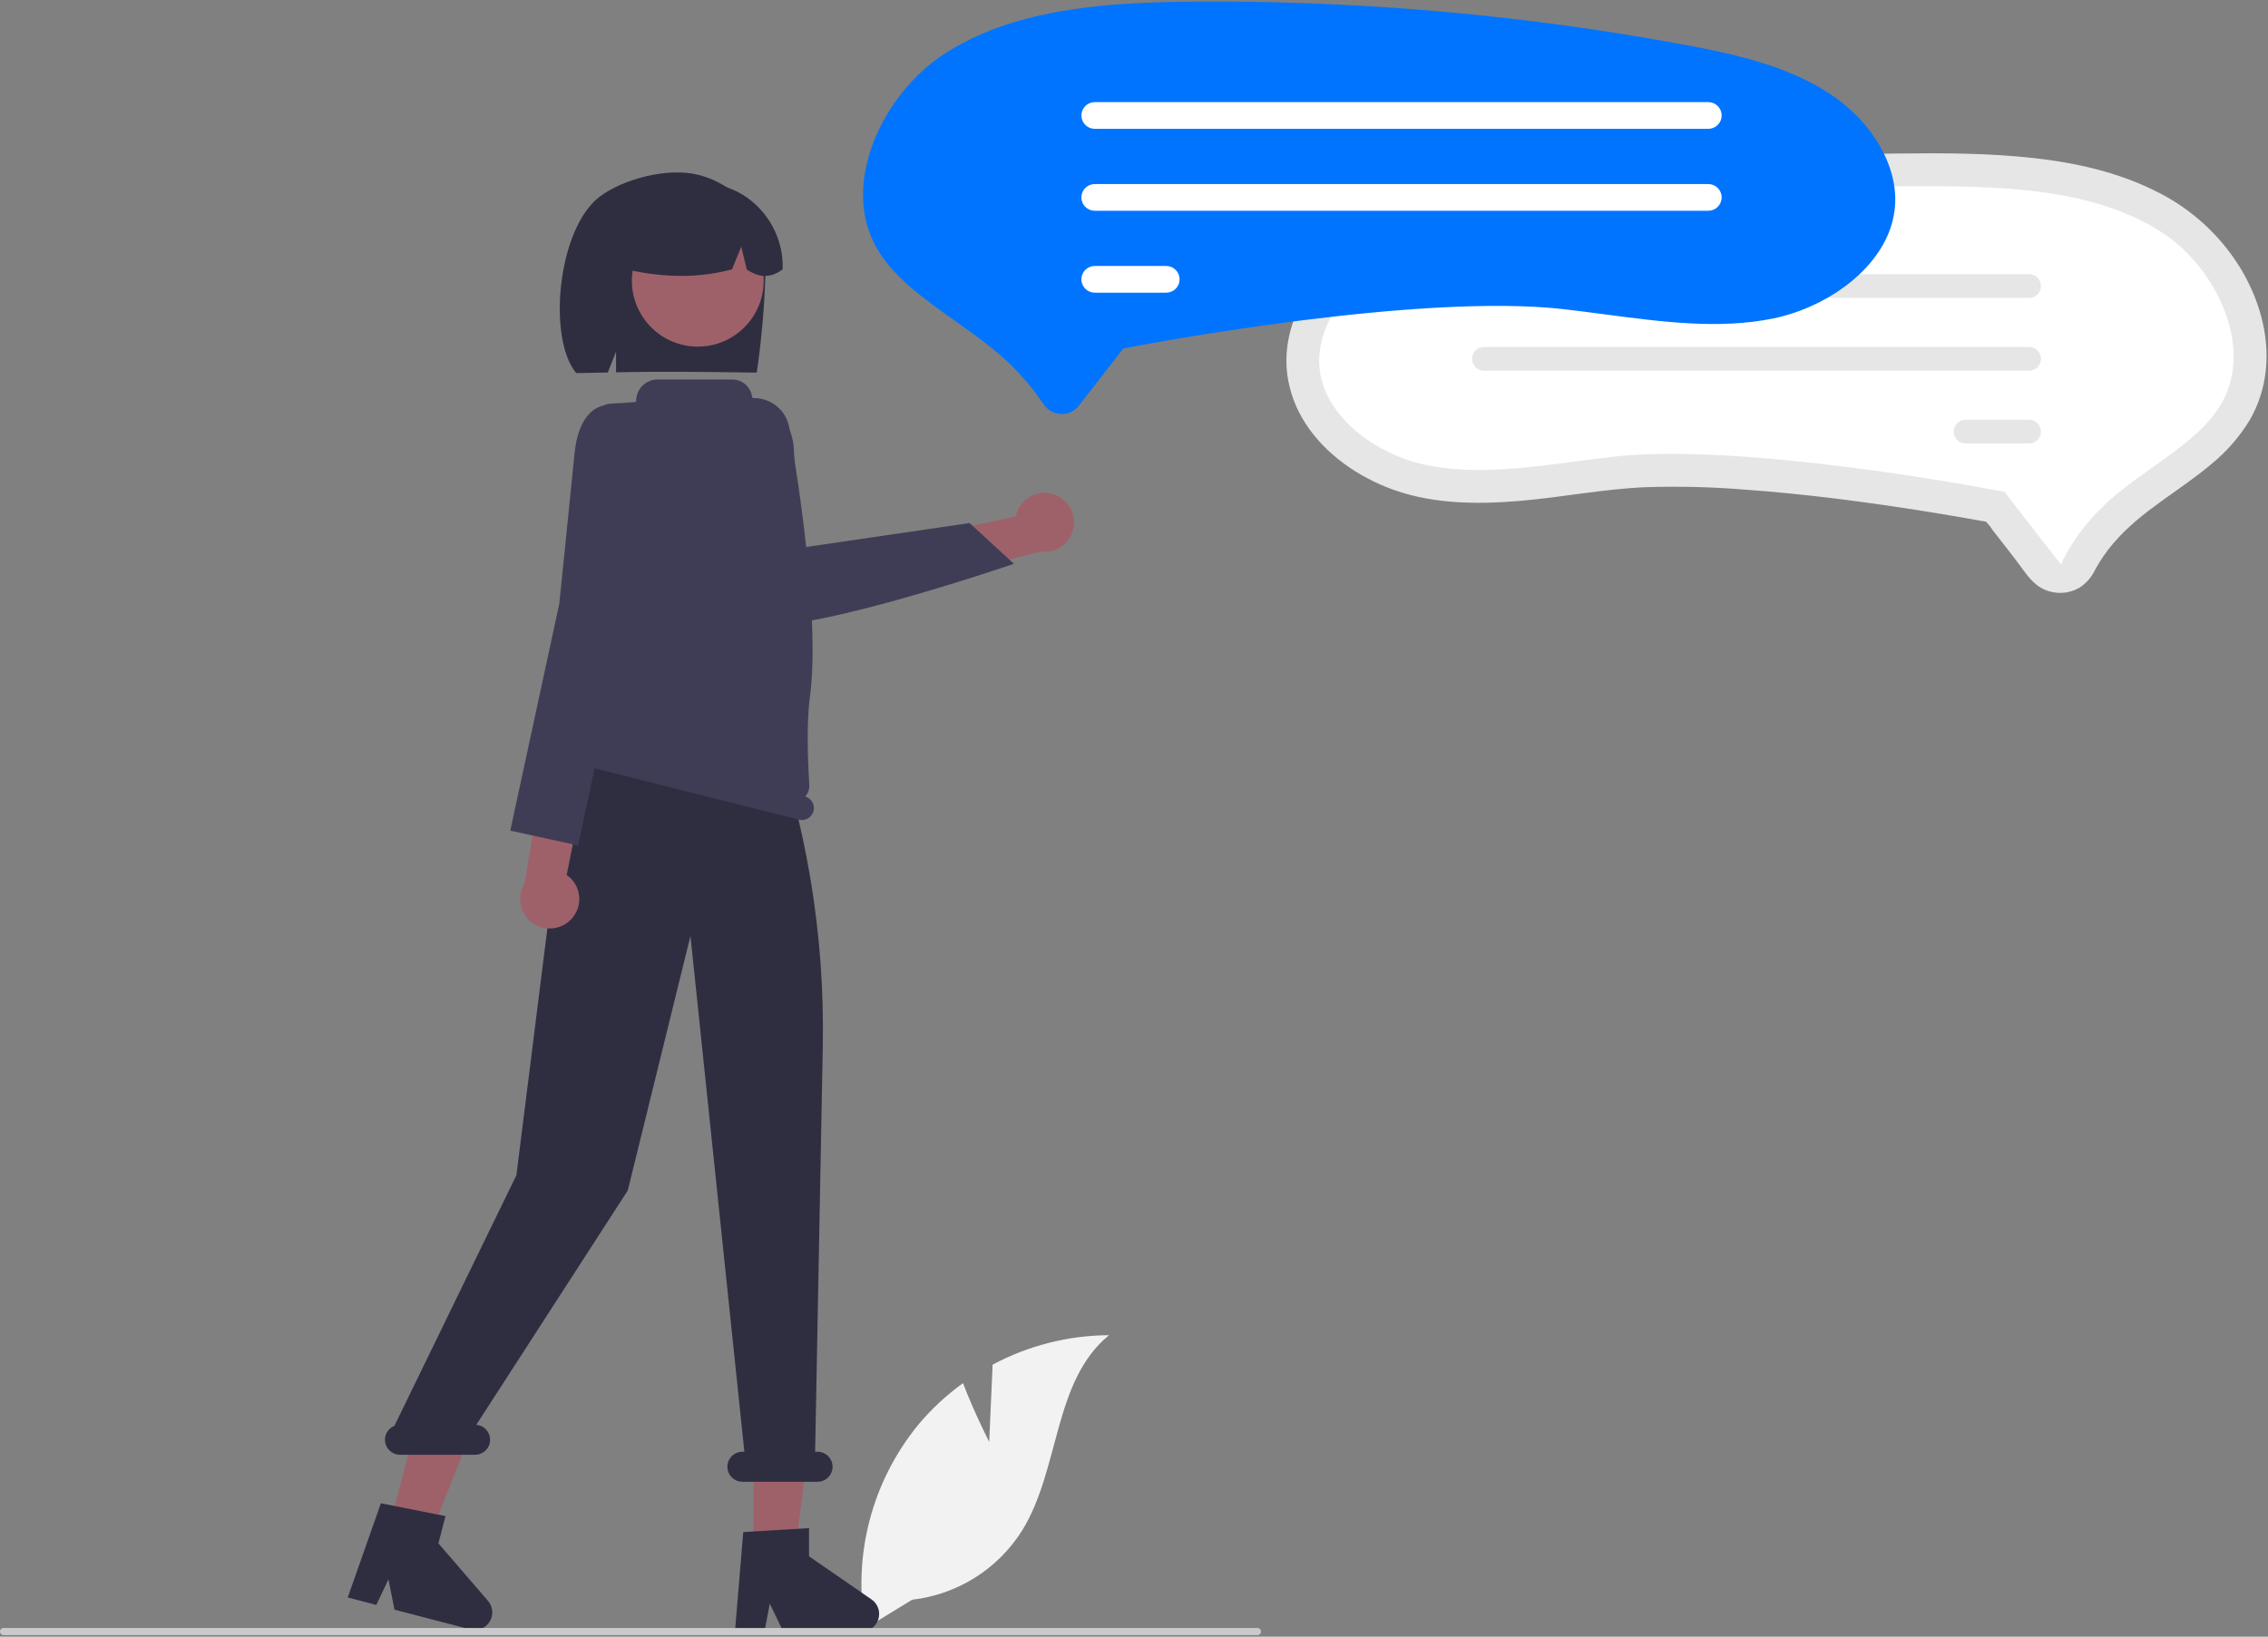 <svg width="755" height="545" viewBox="0 0 755 545" fill="none" xmlns="http://www.w3.org/2000/svg">
<rect x="0" y="0" width="755" height="545" fill="#808080" stroke="none"/>
<g clip-path="url(#clip0_99_3200)">
<path d="M329.296 480.135L330.44 454.416C342.364 448.042 355.664 444.675 369.185 444.608C350.576 459.822 352.902 489.149 340.286 509.608C336.302 515.959 330.94 521.332 324.598 525.328C318.255 529.325 311.094 531.844 303.646 532.697L288.074 542.231C285.937 530.319 286.408 518.085 289.455 506.373C292.501 494.66 298.051 483.748 305.721 474.386C310.076 469.177 315.07 464.537 320.584 460.576C324.314 470.41 329.296 480.135 329.296 480.135Z" fill="#F2F2F2"/>
<path d="M428.287 122.303C428.696 128.15 430.419 133.829 433.326 138.919C439.454 149.68 449.961 157.471 461.278 162.102C475.417 167.887 491.178 168.066 506.183 166.775C520.12 165.577 533.915 162.8 547.903 162.227C558.721 161.881 569.549 162.139 580.338 163.001C601.27 164.487 622.114 167.243 642.825 170.585C648.434 171.479 654.031 172.439 659.616 173.466C660.144 173.513 660.666 173.61 661.175 173.756C661.277 173.798 661.44 173.765 661.533 173.824C661.701 173.93 660.851 173.554 661.366 173.981C662.085 174.734 662.726 175.559 663.279 176.441L670.927 186.285C673.121 189.108 675.157 192.537 677.991 194.762C679.99 196.306 682.402 197.224 684.922 197.4C687.441 197.575 689.957 197.001 692.151 195.749C694.442 194.301 696.27 192.225 697.416 189.768C699.175 186.541 701.274 183.511 703.677 180.73C712.777 170.114 725.424 163.585 736.002 154.653C741.126 150.503 745.499 145.505 748.93 139.875C751.858 134.78 753.678 129.125 754.272 123.28C755.538 111.409 751.896 99.302 745.769 89.203C739.104 78.353 729.53 69.59 718.135 63.91C705.333 57.388 691.167 54.211 676.967 52.627C661.89 50.947 646.638 50.952 631.488 51.121C614.486 51.311 597.514 52.058 580.573 53.364C563.609 54.678 546.712 56.544 529.882 58.964C513.733 61.285 497.386 63.706 481.578 67.814C467.613 71.443 453.688 77.116 443.26 87.395C433.988 96.534 427.539 109.04 428.287 122.303Z" fill="#E6E6E6"/>
<path d="M502.069 74.588C486.993 77.369 471.216 80.774 458.567 89.023C446.056 97.181 438.45 110.006 439.19 121.697C440.271 138.775 458.427 151.545 474.962 154.891C490.801 158.094 507.299 155.925 524.767 153.627C528.632 153.118 532.629 152.592 536.583 152.135C579.58 147.165 660.314 162.474 663.73 163.128L667.28 163.808L686.073 187.992C690.352 178.467 697.789 169.997 705.687 163.686C709.302 160.796 713.075 158.114 716.723 155.519C726.03 148.901 734.821 142.649 739.673 134.06C750.24 115.356 737.754 89.275 719.939 77.566C699.868 64.374 673.42 62.305 647.828 62.034C645.163 62.005 642.496 61.991 639.828 61.991C593.621 61.998 547.511 66.214 502.069 74.588V74.588Z" fill="white"/>
<path d="M490.042 95.259C490.041 94.74 490.143 94.227 490.341 93.747C490.539 93.268 490.829 92.832 491.195 92.465C491.562 92.098 491.997 91.807 492.475 91.608C492.954 91.409 493.468 91.306 493.986 91.306H675.47C676.517 91.306 677.521 91.722 678.262 92.463C679.002 93.203 679.418 94.207 679.418 95.255C679.418 96.302 679.002 97.306 678.262 98.047C677.521 98.787 676.517 99.203 675.47 99.203H493.986C492.94 99.202 491.938 98.786 491.198 98.047C490.459 97.307 490.043 96.305 490.042 95.259V95.259Z" fill="#E6E6E6"/>
<path d="M490.042 119.496C490.041 118.978 490.143 118.464 490.341 117.985C490.539 117.506 490.829 117.07 491.195 116.703C491.562 116.336 491.997 116.045 492.475 115.846C492.954 115.647 493.468 115.544 493.986 115.543H675.478C675.996 115.544 676.51 115.647 676.989 115.846C677.468 116.045 677.903 116.336 678.269 116.703C678.635 117.07 678.926 117.506 679.123 117.985C679.321 118.464 679.423 118.978 679.422 119.496C679.422 120.015 679.319 120.528 679.12 121.007C678.921 121.486 678.63 121.921 678.263 122.287C677.896 122.653 677.46 122.944 676.981 123.142C676.502 123.34 675.988 123.441 675.47 123.441H493.986C492.94 123.44 491.938 123.024 491.198 122.284C490.459 121.545 490.043 120.542 490.042 119.496V119.496Z" fill="#E6E6E6"/>
<path d="M650.376 143.733C650.375 143.215 650.477 142.701 650.675 142.222C650.873 141.742 651.163 141.307 651.53 140.94C651.896 140.573 652.331 140.281 652.81 140.082C653.289 139.883 653.802 139.781 654.32 139.78H675.47C676.517 139.78 677.521 140.196 678.262 140.937C679.002 141.677 679.418 142.682 679.418 143.729C679.418 144.776 679.002 145.781 678.262 146.521C677.521 147.262 676.517 147.678 675.47 147.678H654.32C653.275 147.677 652.272 147.261 651.532 146.521C650.793 145.782 650.377 144.779 650.376 143.733V143.733Z" fill="#E6E6E6"/>
<path d="M253.438 76.005C251.55 71.644 248.686 67.776 245.066 64.698C241.446 61.62 237.167 59.415 232.56 58.254C222.33 55.593 207.351 59.647 199.661 65.466C185.594 76.112 182.161 112.683 191.826 124.24C193.748 124.162 200.381 124.105 202.327 124.05L205.079 117.084V123.981C220.266 123.625 236.076 123.848 251.895 124.079C253.313 115.896 256.69 83.876 253.438 76.005Z" fill="#2F2E41"/>
<path d="M250.859 516.993H264.711L271.3 463.566L250.857 463.567L250.859 516.993Z" fill="#9E616A"/>
<path d="M129.606 508.38L143.009 511.873L162.862 461.836L143.079 456.681L129.606 508.38Z" fill="#9E616A"/>
<path d="M205.937 188.853L202.799 197.013L203.427 205.173L264.851 226.448L261.803 190.736L254.898 182.575L205.937 188.853Z" fill="#FFB6B6"/>
<path d="M232.289 115.419C244.405 115.419 254.227 105.597 254.227 93.481C254.227 81.365 244.405 71.543 232.289 71.543C220.173 71.543 210.35 81.365 210.35 93.481C210.35 105.597 220.173 115.419 232.289 115.419Z" fill="#9E616A"/>
<path d="M247.363 64.913C243.148 62.344 238.319 60.953 233.383 60.888C228.446 60.823 223.583 62.086 219.302 64.543C215.02 67.001 211.477 70.564 209.044 74.86C206.611 79.155 205.376 84.026 205.469 88.962C217.428 92.018 230.172 93.297 243.677 89.698L246.764 82.143L248.584 89.704C252.715 92.61 256.703 92.605 260.547 89.688C260.71 84.766 259.578 79.887 257.264 75.54C254.951 71.192 251.537 67.528 247.363 64.913V64.913Z" fill="#2F2E41"/>
<path d="M247.424 510.16L269.32 508.853V518.234L290.137 532.612C291.166 533.322 291.94 534.342 292.347 535.523C292.755 536.704 292.774 537.985 292.402 539.178C292.03 540.371 291.287 541.413 290.281 542.154C289.274 542.894 288.057 543.294 286.808 543.294H260.74L256.246 534.014L254.492 543.294H244.663L247.424 510.16Z" fill="#2F2E41"/>
<path d="M126.79 500.585L148.308 504.843L145.942 513.921L162.459 533.084C163.275 534.03 163.767 535.213 163.864 536.459C163.96 537.704 163.656 538.948 162.995 540.009C162.334 541.07 161.352 541.891 160.191 542.354C159.03 542.816 157.752 542.896 156.543 542.581L131.318 536.005L129.31 525.893L125.272 534.43L115.761 531.95L126.79 500.585Z" fill="#2F2E41"/>
<path d="M131.305 474.781L171.906 391.333L184.652 289.767C175.864 273.447 192.184 240.238 192.184 240.238V226.295L255.405 238.222V238.222C268.336 273.49 274.606 310.853 273.897 348.41L271.35 483.42H272.149C273.475 483.42 274.747 483.947 275.685 484.884C276.622 485.822 277.149 487.094 277.149 488.42C277.149 489.746 276.622 491.018 275.685 491.955C274.747 492.893 273.475 493.42 272.149 493.42H247.149C245.823 493.42 244.551 492.893 243.614 491.955C242.676 491.018 242.149 489.746 242.149 488.42C242.149 487.094 242.676 485.822 243.614 484.884C244.551 483.947 245.823 483.42 247.149 483.42H247.794L229.847 311.663L208.979 396.421L158.549 474.46C159.835 474.56 161.033 475.155 161.89 476.12C162.747 477.084 163.197 478.343 163.145 479.633C163.093 480.922 162.544 482.141 161.612 483.033C160.681 483.926 159.439 484.423 158.149 484.42H133.149C131.986 484.421 130.86 484.016 129.963 483.276C129.067 482.535 128.456 481.505 128.238 480.363C128.02 479.221 128.206 478.039 128.766 477.02C129.326 476.001 130.224 475.209 131.305 474.781V474.781Z" fill="#2F2E41"/>
<path d="M186.469 248.786H186.469C186.676 247.971 187.137 247.241 187.785 246.703C188.432 246.165 189.234 245.846 190.074 245.792C190.907 236.264 196.413 175.163 196.623 173.37L196.631 173.295L198.225 139.237C198.283 138 198.795 136.828 199.662 135.944C200.529 135.06 201.692 134.527 202.928 134.447L211.348 133.896C211.464 133.892 211.573 133.844 211.654 133.761C211.734 133.677 211.779 133.566 211.779 133.451C211.779 132.521 211.962 131.6 212.318 130.741C212.674 129.882 213.196 129.101 213.853 128.444C214.511 127.786 215.291 127.264 216.15 126.908C217.01 126.553 217.93 126.369 218.86 126.369H243.792C245.406 126.37 246.965 126.96 248.176 128.029C249.387 129.097 250.166 130.571 250.367 132.173C250.378 132.284 250.431 132.386 250.514 132.459C250.597 132.532 250.704 132.572 250.815 132.569L250.818 132.569C253.651 132.511 256.411 133.47 258.597 135.273C260.783 137.075 262.251 139.602 262.734 142.394C266.142 162.225 272.973 207.233 269.596 232.256C268.42 240.966 268.954 254.067 269.399 261.356C269.443 262.06 269.348 262.766 269.119 263.433C268.889 264.101 268.531 264.717 268.063 265.245C269.057 265.532 269.902 266.193 270.418 267.09C270.934 267.987 271.081 269.049 270.83 270.053H270.829C270.57 271.082 269.913 271.965 269.002 272.509C268.091 273.053 267.002 273.213 265.973 272.954L189.37 253.643C188.341 253.384 187.457 252.726 186.913 251.815C186.369 250.905 186.209 249.815 186.469 248.786V248.786Z" fill="#3F3D56"/>
<path d="M418.573 544.484H1.191C0.875 544.484 0.572 544.359 0.349 544.135C0.125 543.912 0 543.609 0 543.293C0 542.978 0.125 542.675 0.349 542.452C0.572 542.228 0.875 542.103 1.191 542.103H418.573C418.888 542.103 419.191 542.228 419.415 542.452C419.638 542.675 419.763 542.978 419.763 543.293C419.763 543.609 419.638 543.912 419.415 544.135C419.191 544.359 418.888 544.484 418.573 544.484V544.484Z" fill="#CACACA"/>
<path d="M190 306.244C191.006 305.233 191.778 304.013 192.262 302.671C192.746 301.328 192.93 299.896 192.801 298.475C192.671 297.054 192.232 295.679 191.513 294.446C190.795 293.213 189.815 292.153 188.642 291.34L204.182 214.153L187.021 219.663L174.582 294.322C173.347 296.382 172.91 298.824 173.355 301.185C173.8 303.546 175.095 305.661 176.995 307.131C178.896 308.601 181.269 309.322 183.666 309.159C186.063 308.995 188.316 307.958 190 306.244V306.244Z" fill="#9E616A"/>
<path d="M212.945 142.938L202.298 134.901C202.298 134.901 192.905 134.235 191.241 151.174C189.578 168.113 186.162 201.124 186.162 201.124L169.869 276.587L192.423 281.538L209.874 200.1L220.343 175.916L212.945 142.938Z" fill="#3F3D56"/>
<path d="M351.236 164.788C349.907 164.269 348.48 164.047 347.056 164.139C345.633 164.231 344.246 164.634 342.995 165.32C341.744 166.006 340.658 166.958 339.814 168.108C338.97 169.259 338.389 170.581 338.112 171.981L261.136 188.535L273.037 202.071L346.457 183.682C348.839 183.993 351.253 183.419 353.24 182.069C355.227 180.719 356.65 178.687 357.239 176.358C357.828 174.029 357.542 171.565 356.436 169.432C355.33 167.3 353.48 165.647 351.236 164.788V164.788Z" fill="#9E616A"/>
<path d="M249.039 206.586C246.579 204.209 244.73 201.274 243.647 198.03L229.592 155.768C228.565 152.681 228.405 149.371 229.128 146.199C229.851 143.027 231.431 140.114 233.694 137.777C235.958 135.44 238.819 133.769 241.966 132.944C245.113 132.12 248.426 132.174 251.545 133.102C255.066 134.154 258.176 136.268 260.449 139.156C262.721 142.044 264.046 145.564 264.24 149.234L265.961 182.492L322.762 174.174L337.525 187.746L336.728 188.017C333.592 189.086 261.8 213.422 249.916 207.201C249.596 207.039 249.301 206.832 249.039 206.586V206.586Z" fill="#3F3D56"/>
<path d="M353.484 137.871C353.385 137.871 353.286 137.869 353.186 137.865C352.018 137.823 350.878 137.499 349.863 136.922C348.848 136.344 347.987 135.53 347.354 134.548C342.612 127.461 336.792 121.157 330.106 115.865C326.058 112.63 321.828 109.621 317.737 106.712C307.185 99.208 297.247 92.141 291.73 82.377C279.702 61.084 293.867 31.427 314.102 18.127C336.799 3.21 366.653 0.87 395.533 0.563C398.535 0.531 401.538 0.516 404.543 0.516C456.579 0.536 508.506 5.284 559.683 14.701C576.701 17.841 594.514 21.687 608.828 31.021C623.058 40.3 631.707 54.912 630.863 68.248C629.631 87.716 608.993 102.263 590.201 106.066C572.289 109.688 553.681 107.24 533.981 104.648C529.632 104.076 525.135 103.485 520.688 102.97C472.361 97.384 381.576 114.602 377.735 115.338L373.924 116.067L359.139 135.093C358.474 135.961 357.618 136.663 356.637 137.144C355.656 137.626 354.577 137.875 353.484 137.871V137.871Z" fill="#0074FF"/>
<path d="M568.69 42.898H364.428C363.25 42.897 362.121 42.428 361.289 41.594C360.457 40.761 359.99 39.632 359.99 38.454C359.99 37.276 360.457 36.147 361.289 35.314C362.121 34.481 363.25 34.011 364.428 34.01H568.69C569.868 34.011 570.996 34.481 571.828 35.314C572.66 36.147 573.128 37.276 573.128 38.454C573.128 39.632 572.66 40.761 571.828 41.594C570.996 42.428 569.868 42.897 568.69 42.898V42.898Z" fill="white"/>
<path d="M568.69 70.178H364.428C363.844 70.179 363.265 70.065 362.725 69.843C362.185 69.62 361.694 69.293 361.281 68.881C360.867 68.469 360.539 67.979 360.315 67.44C360.09 66.9 359.975 66.322 359.974 65.738C359.973 65.154 360.088 64.576 360.311 64.036C360.534 63.496 360.861 63.006 361.274 62.593C361.687 62.179 362.177 61.852 362.717 61.628C363.256 61.404 363.834 61.289 364.418 61.289H568.69C569.868 61.291 570.996 61.76 571.828 62.593C572.66 63.427 573.128 64.556 573.128 65.734C573.128 66.911 572.66 68.04 571.828 68.874C570.996 69.707 569.868 70.176 568.69 70.178V70.178Z" fill="white"/>
<path d="M388.231 97.457H364.428C363.249 97.457 362.119 96.989 361.285 96.155C360.452 95.322 359.983 94.191 359.983 93.013C359.983 91.834 360.452 90.704 361.285 89.87C362.119 89.037 363.249 88.568 364.428 88.568H388.231C389.41 88.568 390.541 89.037 391.374 89.87C392.208 90.704 392.676 91.834 392.676 93.013C392.676 94.191 392.208 95.322 391.374 96.155C390.541 96.989 389.41 97.457 388.231 97.457Z" fill="white"/>
</g>
<defs>
<clipPath id="clip0_99_3200">
<rect width="754.522" height="543.969" fill="white" transform="translate(0 0.516)"/>
</clipPath>
</defs>
</svg>
